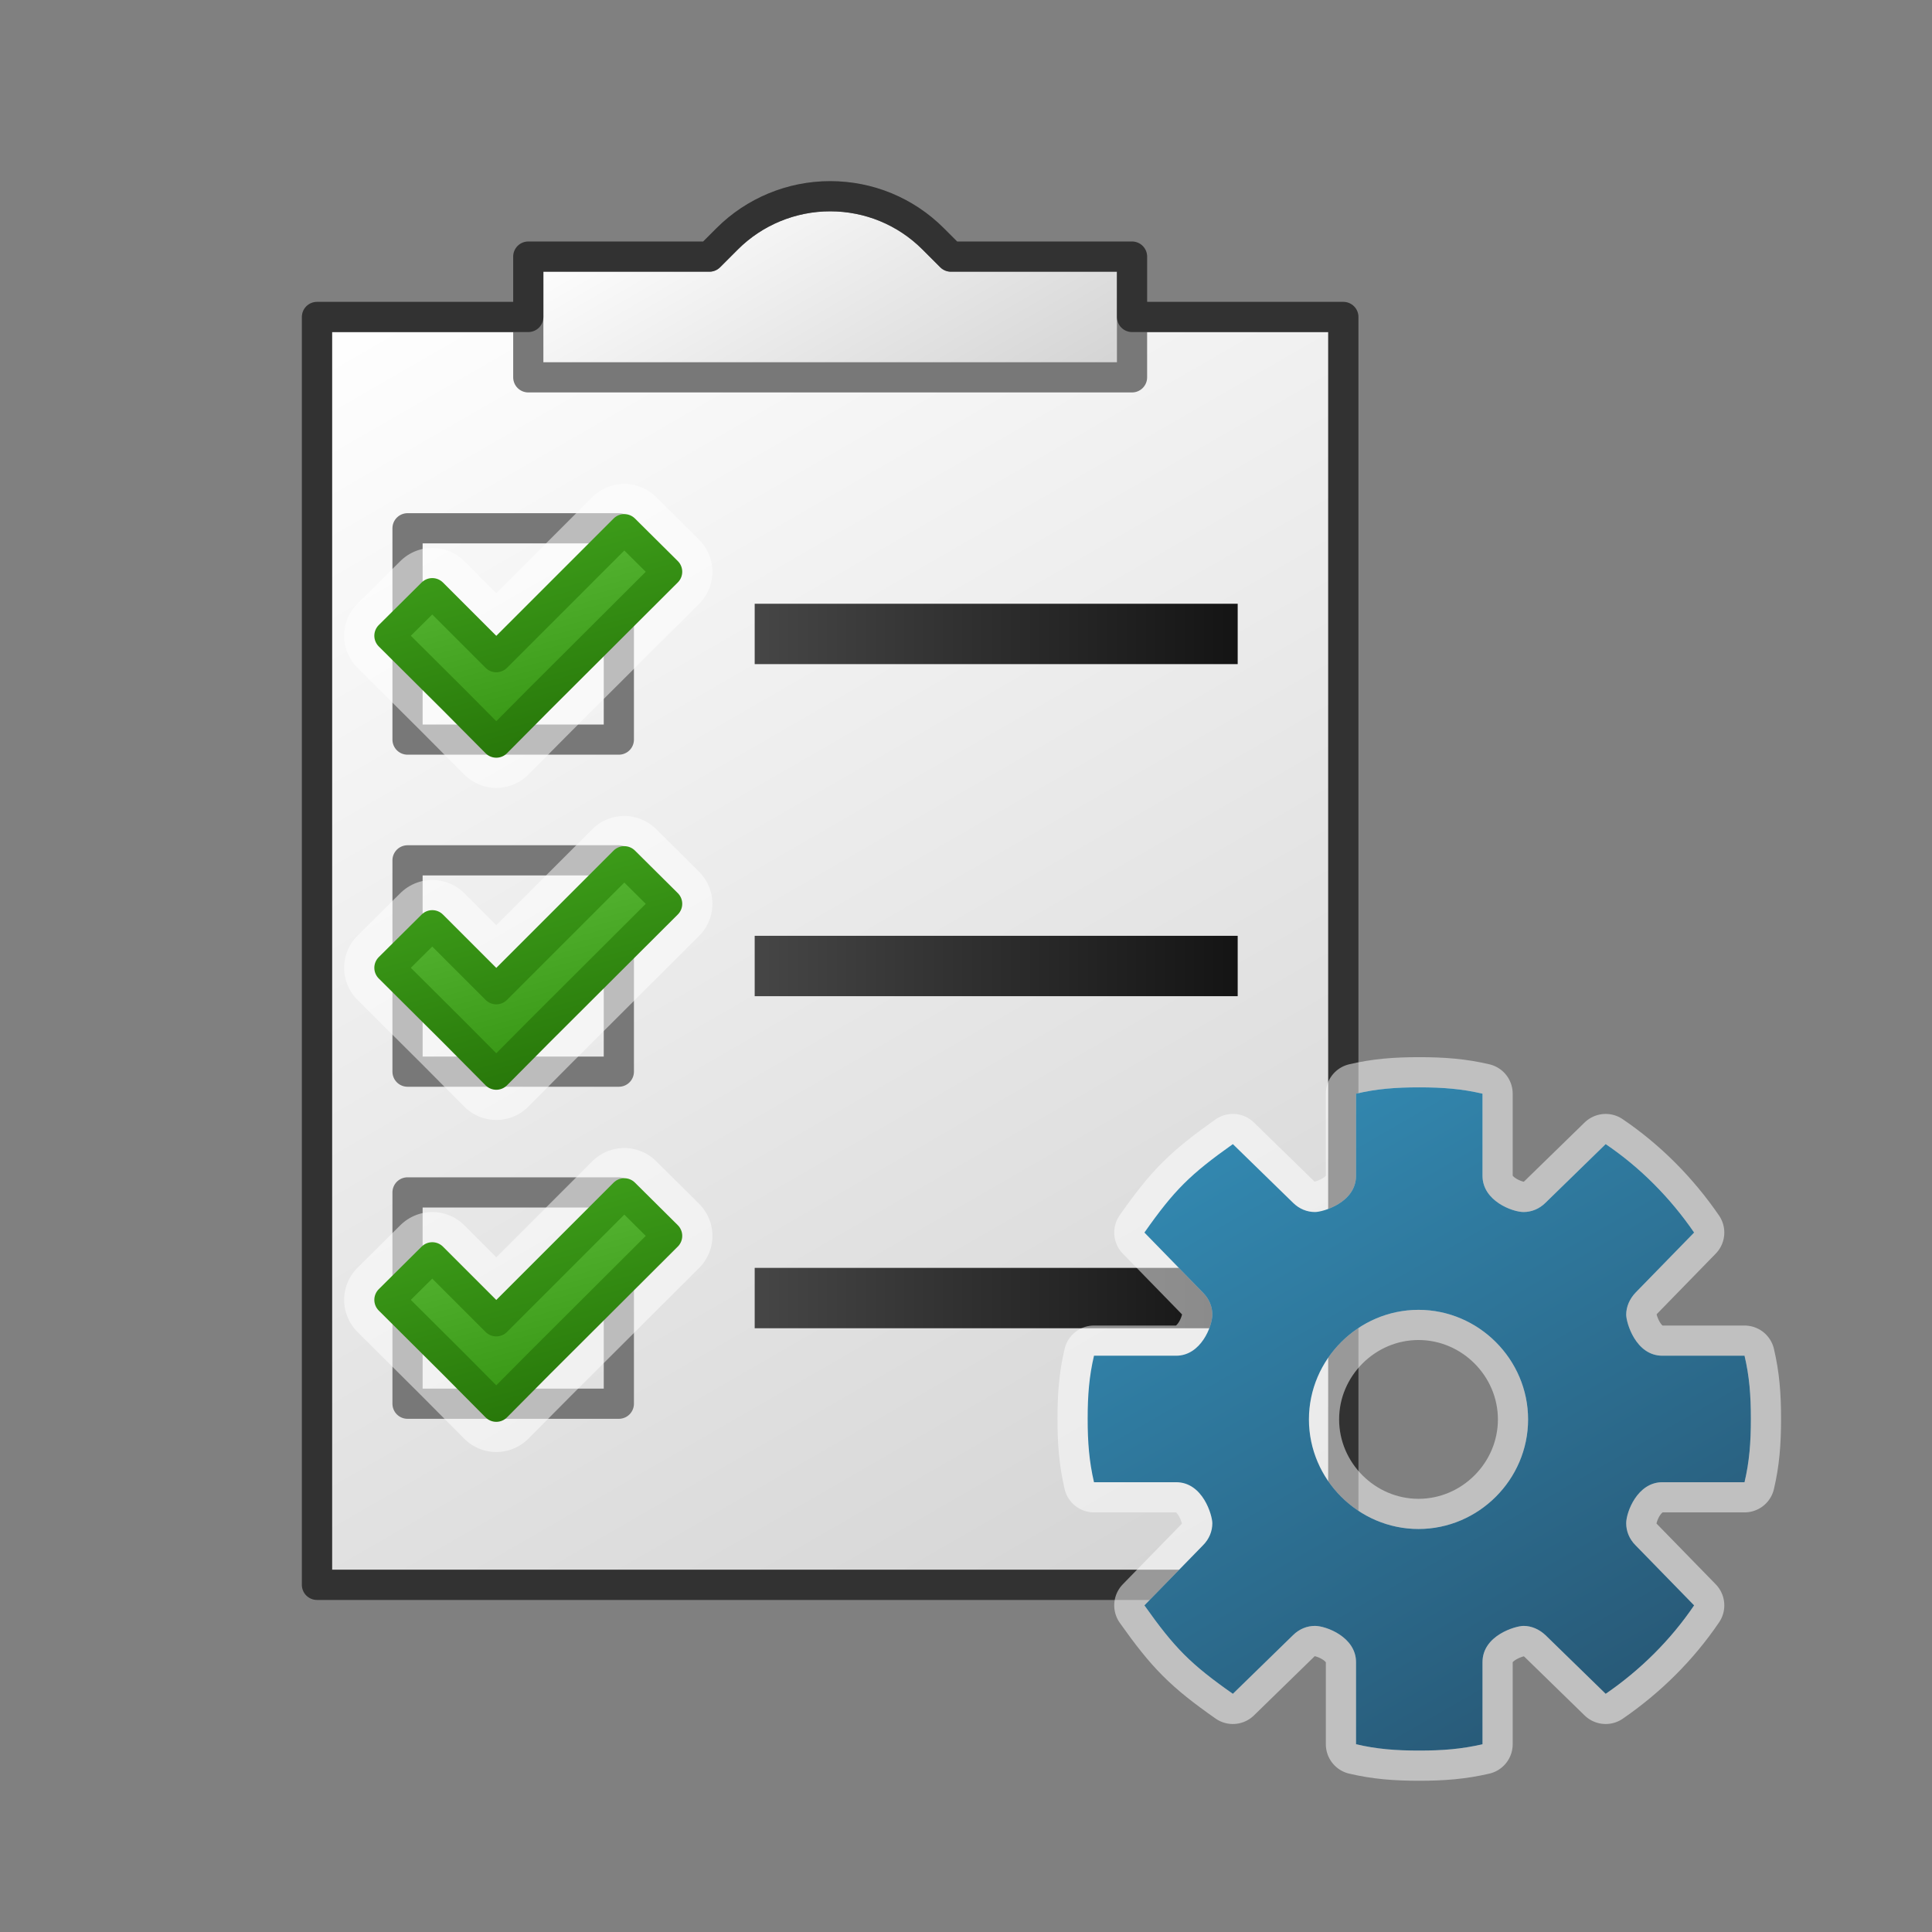 <?xml version="1.0" encoding="UTF-8"?><svg xmlns="http://www.w3.org/2000/svg" xmlns:xlink="http://www.w3.org/1999/xlink" viewBox="0 0 64 64"><rect x="0" y="0" width="64" height="64" fill="#808080" stroke="none"/><defs><linearGradient id="linear-gradient" x1="14.16" y1="8.39" x2="40.84" y2="54.61" gradientUnits="userSpaceOnUse"><stop offset="0" stop-color="#fff"/><stop offset="1" stop-color="#d2d2d2"/></linearGradient><linearGradient id="linear-gradient-2" x1="25" y1="21" x2="41" y2="21" gradientUnits="userSpaceOnUse"><stop offset="0" stop-color="#464646"/><stop offset="1" stop-color="#141414"/></linearGradient><linearGradient id="linear-gradient-3" y1="32" y2="32" xlink:href="#linear-gradient-2"/><linearGradient id="linear-gradient-4" y1="43" y2="43" xlink:href="#linear-gradient-2"/><linearGradient id="linear-gradient-5" x1="21.88" y1="18" x2="24.75" y2="13.04" gradientTransform="translate(-9.62 26.77) rotate(-45)" gradientUnits="userSpaceOnUse"><stop offset="0" stop-color="#379614"/><stop offset="1" stop-color="#55b432"/></linearGradient><linearGradient id="linear-gradient-6" x1="21.63" y1="18.43" x2="25" y2="12.6" gradientTransform="translate(-9.62 26.77) rotate(-45)" gradientUnits="userSpaceOnUse"><stop offset="0" stop-color="#28780a"/><stop offset="1" stop-color="#3c9b19"/></linearGradient><linearGradient id="linear-gradient-7" x1="14.1" y1="25.78" x2="16.97" y2="20.81" xlink:href="#linear-gradient-5"/><linearGradient id="linear-gradient-8" x1="13.85" y1="26.21" x2="17.22" y2="20.38" xlink:href="#linear-gradient-6"/><linearGradient id="linear-gradient-9" x1="6.33" y1="33.56" x2="9.19" y2="28.59" xlink:href="#linear-gradient-5"/><linearGradient id="linear-gradient-10" x1="6.08" y1="33.99" x2="9.44" y2="28.16" xlink:href="#linear-gradient-6"/><linearGradient id="linear-gradient-11" x1="24.13" y1="4.67" x2="30.87" y2="16.33" xlink:href="#linear-gradient"/><linearGradient id="linear-gradient-12" x1="41.51" y1="37.49" x2="52.49" y2="56.51" gradientUnits="userSpaceOnUse"><stop offset="0" stop-color="#3287af"/><stop offset="1" stop-color="#285a78"/></linearGradient></defs><g id="Layer_1"><rect x="10.5" y="10.5" width="34" height="42" fill="url(#linear-gradient)" stroke="#787878" stroke-linejoin="round"/><rect x="13.5" y="17.5" width="7" height="7" fill="none" stroke="#787878" stroke-linejoin="round"/><rect x="13.5" y="28.5" width="7" height="7" fill="none" stroke="#787878" stroke-linejoin="round"/><rect x="13.5" y="39.5" width="7" height="7" fill="none" stroke="#787878" stroke-linejoin="round"/><rect x="25" y="20" width="16" height="2" fill="url(#linear-gradient-2)"/><rect x="25" y="31" width="16" height="2" fill="url(#linear-gradient-3)"/><rect x="25" y="42" width="16" height="2" fill="url(#linear-gradient-4)"/><polygon points="16.44 21.77 14.32 19.65 12.9 21.06 15.03 23.18 16.44 24.6 17.85 23.18 22.1 18.94 20.68 17.53 16.44 21.77" fill="#fff" opacity=".5" stroke="#fff" stroke-linejoin="round" stroke-width="3"/><polygon points="16.44 32.77 14.32 30.65 12.9 32.06 15.03 34.18 16.44 35.6 17.85 34.18 22.1 29.94 20.68 28.53 16.44 32.77" fill="#fff" opacity=".5" stroke="#fff" stroke-linejoin="round" stroke-width="3"/><polygon points="16.44 43.77 14.32 41.65 12.9 43.06 15.03 45.18 16.44 46.6 17.85 45.18 22.1 40.94 20.68 39.53 16.44 43.77" fill="#fff" opacity=".5" stroke="#fff" stroke-linejoin="round" stroke-width="3"/><polygon points="16.44 21.77 14.32 19.65 12.9 21.06 15.03 23.18 16.44 24.6 17.85 23.18 22.1 18.94 20.68 17.53 16.44 21.77" fill="url(#linear-gradient-5)" stroke="url(#linear-gradient-6)" stroke-linejoin="round"/><polygon points="16.44 32.77 14.32 30.65 12.9 32.06 15.03 34.18 16.44 35.6 17.85 34.18 22.1 29.94 20.68 28.53 16.44 32.77" fill="url(#linear-gradient-7)" stroke="url(#linear-gradient-8)" stroke-linejoin="round"/><polygon points="16.44 43.77 14.32 41.65 12.9 43.06 15.03 45.18 16.44 46.6 17.85 45.18 22.1 40.94 20.68 39.53 16.44 43.77" fill="url(#linear-gradient-9)" stroke="url(#linear-gradient-10)" stroke-linejoin="round"/><path d="M17.5,8.5v4h20v-4h-6l-.59-.59c-.91-.91-2.13-1.41-3.41-1.41h0c-1.28,0-2.51,.51-3.41,1.41l-.59,.59h-6Z" fill="url(#linear-gradient-11)" stroke="#787878" stroke-linejoin="round"/><path d="M37.5,10.5v-2h-6l-.59-.59c-.91-.91-2.13-1.41-3.41-1.41s-2.51,.51-3.41,1.41l-.59,.59h-6v2h-7V52.5H44.5V10.5h-7Z" fill="none" stroke="#323232" stroke-linejoin="round"/></g><g id="Layer_3"><path d="M55.07,49.1h2.72c.16-.68,.21-1.31,.21-2.1s-.05-1.41-.21-2.09h-2.72c-.89,0-1.2-1.1-1.2-1.36s.11-.52,.31-.73l1.94-1.99c-.79-1.15-1.78-2.15-2.93-2.93l-1.99,1.94c-.21,.21-.47,.31-.73,.31-.37,0-1.36-.37-1.36-1.2v-2.72c-.68-.16-1.31-.21-2.1-.21s-1.41,.05-2.09,.21v2.72c0,.89-1.1,1.2-1.36,1.2s-.52-.1-.73-.31l-1.99-1.94c-1.41,1-1.94,1.52-2.93,2.93l1.94,1.99c.21,.21,.31,.47,.31,.73,0,.37-.37,1.36-1.2,1.36h-2.72c-.16,.68-.21,1.31-.21,2.09s.05,1.41,.21,2.1h2.72c.89,0,1.2,1.1,1.2,1.36s-.1,.52-.31,.73l-1.94,1.99c1,1.41,1.52,1.94,2.93,2.93l1.99-1.94c.21-.21,.47-.31,.73-.31,.37,0,1.36,.37,1.36,1.2v2.72c.68,.16,1.31,.21,2.09,.21s1.41-.05,2.1-.21v-2.72c0-.89,1.1-1.2,1.36-1.2s.52,.11,.73,.31l1.99,1.94c1.15-.79,2.15-1.78,2.93-2.93l-1.94-1.99c-.21-.21-.31-.47-.31-.73,0-.37,.37-1.36,1.2-1.36Zm-8.08,1.55c-1.99,0-3.63-1.64-3.63-3.63s1.64-3.63,3.63-3.63,3.63,1.64,3.63,3.63-1.64,3.63-3.63,3.63Z" fill="#fff" opacity=".5" stroke="#fff" stroke-linejoin="round" stroke-width="2"/><path d="M55.07,49.1h2.72c.16-.68,.21-1.31,.21-2.1s-.05-1.41-.21-2.09h-2.72c-.89,0-1.2-1.1-1.2-1.36s.11-.52,.31-.73l1.94-1.99c-.79-1.15-1.78-2.15-2.93-2.93l-1.99,1.94c-.21,.21-.47,.31-.73,.31-.37,0-1.36-.37-1.36-1.2v-2.72c-.68-.16-1.31-.21-2.1-.21s-1.41,.05-2.09,.21v2.72c0,.89-1.1,1.2-1.36,1.2s-.52-.1-.73-.31l-1.99-1.94c-1.41,1-1.94,1.52-2.93,2.93l1.94,1.99c.21,.21,.31,.47,.31,.73,0,.37-.37,1.36-1.2,1.36h-2.72c-.16,.68-.21,1.31-.21,2.09s.05,1.41,.21,2.1h2.72c.89,0,1.2,1.1,1.2,1.36s-.1,.52-.31,.73l-1.94,1.99c1,1.41,1.52,1.94,2.93,2.93l1.99-1.94c.21-.21,.47-.31,.73-.31,.37,0,1.36,.37,1.36,1.2v2.72c.68,.16,1.31,.21,2.09,.21s1.41-.05,2.1-.21v-2.72c0-.89,1.1-1.2,1.36-1.2s.52,.11,.73,.31l1.99,1.94c1.15-.79,2.15-1.78,2.93-2.93l-1.94-1.99c-.21-.21-.31-.47-.31-.73,0-.37,.37-1.36,1.2-1.36Zm-8.08,1.55c-1.99,0-3.63-1.64-3.63-3.63s1.64-3.63,3.63-3.63,3.63,1.64,3.63,3.63-1.64,3.63-3.63,3.63Z" fill="url(#linear-gradient-12)"/></g></svg>